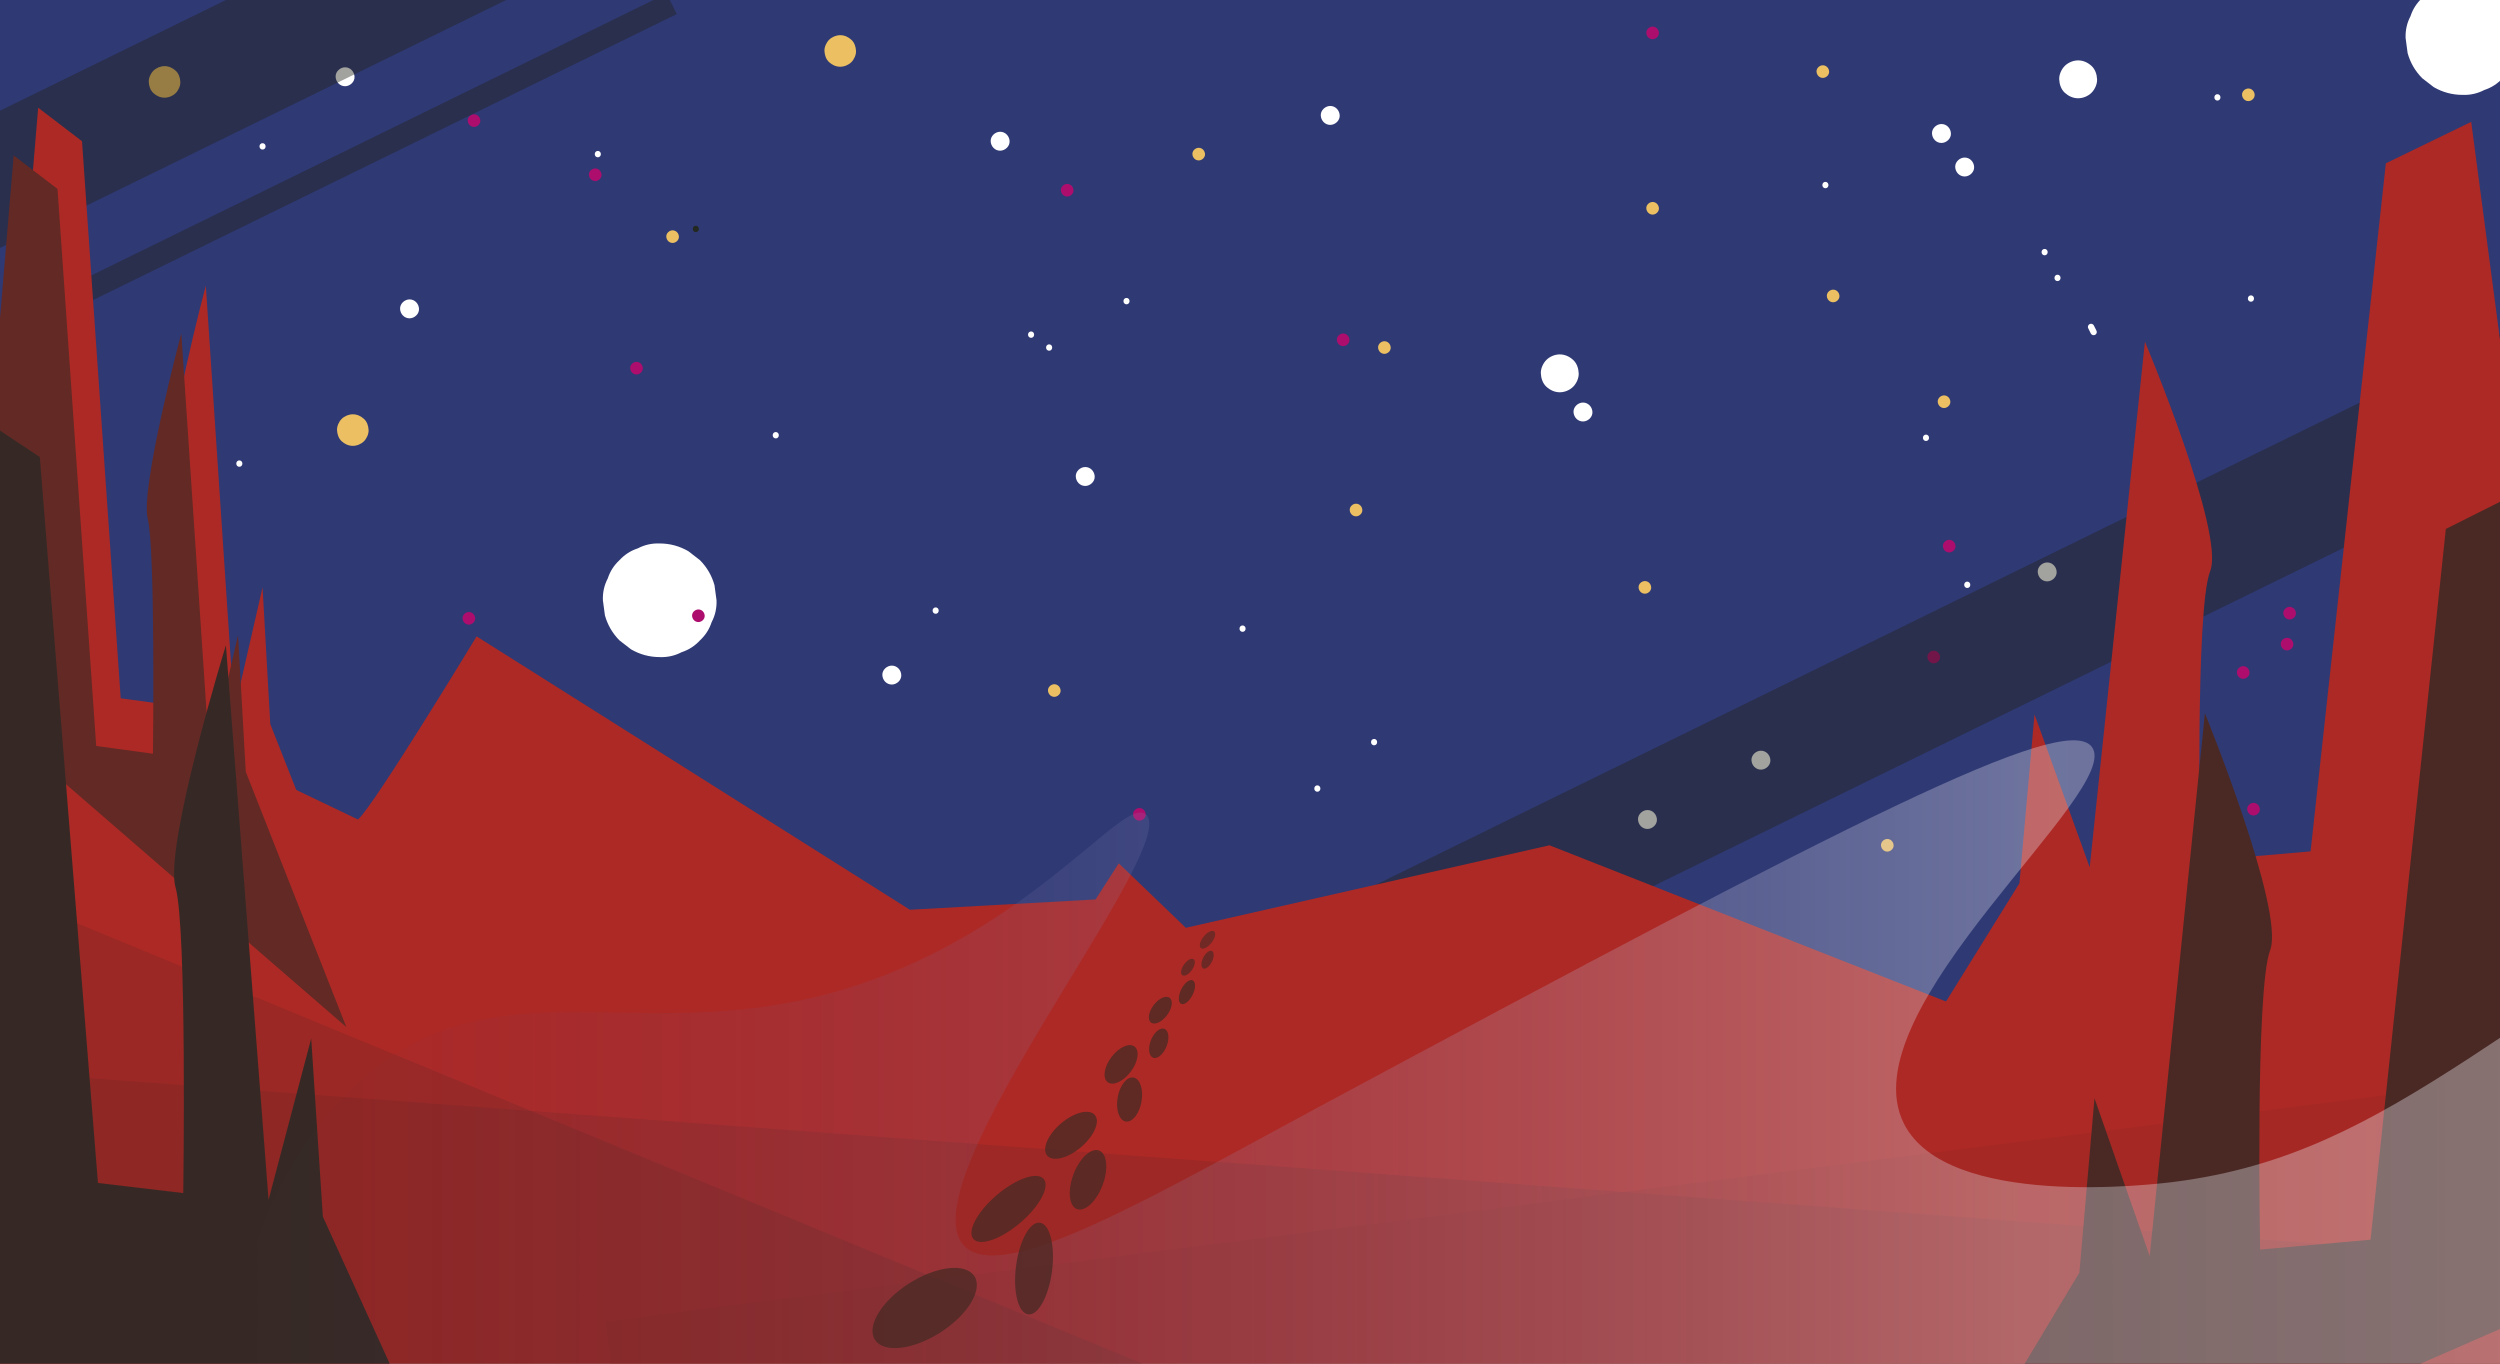 <?xml version="1.0" encoding="utf-8"?>
        <!-- Generator: Adobe Illustrator 26.2.1, SVG Export Plug-In . SVG Version: 6.00 Build 0)  -->
        <svg version="1.1" xmlns="http://www.w3.org/2000/svg" xmlns:xlink="http://www.w3.org/1999/xlink" x="0px" y="0px"
            viewBox="0 0 1980 1080" style="enable-background:new 0 0 1980 1080;" xml:space="preserve">
            <rect x="0" y="0" width="1980" height="1080" fill="#808080" stroke="none"/>
            <style type="text/css">
                .st0 {
                    fill: #2F3974;
                }

                .st1 {
                    fill: #232820;
                }

                .st2 {
                    fill: #FFFFFF;
                }

                .st3 {
                    fill: #ECC062;
                }

                .st4 {
                    fill: #AD0D6D;
                }

                .st5 {
                    opacity: 0.42;
                    fill: #23231A;
                }

                .st6 {
                    fill: url(#SVGID_1_);
                    stroke: #FFFFFF;
                    stroke-width: 1.024;
                    stroke-miterlimit: 10;
                }

                .st7 {
                    fill: url(#SVGID_00000160869273225471887450000015004151097001458833_);
                    stroke: #FFFFFF;
                    stroke-width: 0.951;
                    stroke-miterlimit: 10;
                }

                .st8 {
                    fill: url(#SVGID_00000040539933682151730040000001265533878149922713_);
                }

                .st9 {
                    fill: #8D88BE;
                    stroke: #FFFFFF;
                    stroke-width: 1.137;
                    stroke-miterlimit: 10;
                }

                .st10 {
                    fill: #070809;
                }

                .st11 {
                    fill: url(#SVGID_00000177473825376226332460000003242825365801930936_);
                    stroke: url(#SVGID_00000004514261320110448350000017624614750683608968_);
                    stroke-miterlimit: 10;
                }

                .st12 {
                    fill: none;
                    stroke: url(#SVGID_00000026151616112220809030000015842943411211090313_);
                    stroke-width: 7.392;
                    stroke-miterlimit: 10;
                }

                .st13 {
                    fill: url(#SVGID_00000129172033635262432950000018034555622346767295_);
                    stroke: url(#SVGID_00000007425748041197965280000013531430010681416102_);
                    stroke-miterlimit: 10;
                }

                .st14 {
                    fill: #E4A73C;
                }

                .st15 {
                    fill: #C83C3D;
                }

                .st16 {
                    opacity: 0.69;
                    fill: #C83C3D;
                }

                .st17 {
                    opacity: 0.6;
                    fill: #C83C3D;
                }

                .st18 {
                    fill: #8DADAE;
                    stroke: #FFFFFF;
                    stroke-width: 0.75;
                    stroke-miterlimit: 10;
                }

                .st19 {
                    fill: #5291A0;
                    stroke: #FFFFFF;
                    stroke-width: 0.586;
                    stroke-miterlimit: 10;
                }

                .st20 {
                    fill: #8DADAE;
                    stroke: #FFFFFF;
                    stroke-width: 0.586;
                    stroke-miterlimit: 10;
                }

                .st21 {
                    fill: none;
                    stroke: #8D88BE;
                    stroke-width: 1.137;
                    stroke-miterlimit: 10;
                }

                .st22 {
                    fill: none;
                    stroke: #4F88BF;
                    stroke-width: 2;
                    stroke-miterlimit: 10;
                }

                .st23 {
                    opacity: 0.68;
                    fill: none;
                    stroke: #4F88BF;
                    stroke-width: 2;
                    stroke-miterlimit: 10;
                }

                .st24 {
                    opacity: 0.36;
                    fill: #7A6AAA;
                }

                .st25 {
                    opacity: 0.61;
                    fill: #4F6AAB;
                }

                .st26 {
                    opacity: 0.36;
                    fill: url(#SVGID_00000081644159601895604240000006357646232852142212_);
                }

                .st27 {
                    fill: url(#SVGID_00000128482047900976418260000007549328677264234669_);
                }

                .st28 {
                    fill: url(#SVGID_00000013189770752786135000000015071761796600112046_);
                }

                .st29 {
                    opacity: 0.31;
                    fill: #80217E;
                }

                .st30 {
                    fill: #AD2925;
                }

                .st31 {
                    fill: #B7181C;
                }

                .st32 {
                    opacity: 0.41;
                    fill: #8A2925;
                }

                .st33 {
                    opacity: 0.24;
                    fill: #8A2925;
                }

                .st34 {
                    opacity: 0.24;
                    fill: #612824;
                }

                .st35 {
                    fill: #632925;
                }

                .st36 {
                    fill: #362925;
                }

                .st37 {
                    fill: #4A2925;
                }

                .st38 {
                    fill: url(#SVGID_00000060739305599771353660000018371408770992850839_);
                }

                .st39 {
                    opacity: 0.62;
                    fill: #4A2925;
                }

                .st40 {
                    opacity: 0.65;
                    fill: #4A2925;
                }

                .st41 {
                    opacity: 0.67;
                    fill: #4A2925;
                }

                .st42 {
                    opacity: 0.78;
                    fill: #4A2925;
                }
            </style>
            <g id="Capa_3">
                <rect x="-116.83" y="-71.98" class="st0" width="2320.34" height="896.68" />
                <g>
                    <g>
                        <path class="st1"
                            d="M551.09,183.8c3.22,0,3.22-5,0-5C547.87,178.8,547.86,183.8,551.09,183.8L551.09,183.8z" />
                    </g>
                </g>
                <g>
                    <g>
                        <path class="st2"
                            d="M1445.72,149.07c3.22,0,3.22-5,0-5C1442.51,144.07,1442.5,149.07,1445.72,149.07L1445.72,149.07z" />
                    </g>
                </g>
                <g>
                    <g>
                        <path class="st2"
                            d="M1525.38,349.24c3.22,0,3.22-5,0-5C1522.17,344.24,1522.16,349.24,1525.38,349.24L1525.38,349.24z" />
                    </g>
                </g>
                <g>
                    <g>
                        <path class="st2"
                            d="M984.11,500.39c3.22,0,3.22-5,0-5C980.89,495.39,980.88,500.39,984.11,500.39L984.11,500.39z" />
                    </g>
                </g>
                <g>
                    <g>
                        <path class="st2"
                            d="M816.62,267.54c3.22,0,3.22-5,0-5C813.4,262.54,813.4,267.54,816.62,267.54L816.62,267.54z" />
                    </g>
                </g>
                <g>
                    <g>
                        <path class="st2"
                            d="M614.41,347.2c3.22,0,3.22-5,0-5C611.19,342.2,611.18,347.2,614.41,347.2L614.41,347.2z" />
                    </g>
                </g>
                <g>
                    <g>
                        <path class="st2"
                            d="M473.47,124.56c3.22,0,3.22-5,0-5C470.25,119.56,470.25,124.56,473.47,124.56L473.47,124.56z" />
                    </g>
                </g>
                <g>
                    <g>
                        <path class="st2"
                            d="M189.55,369.67c3.22,0,3.22-5,0-5C186.34,364.67,186.33,369.67,189.55,369.67L189.55,369.67z" />
                    </g>
                </g>
                <g>
                    <g>
                        <path class="st2"
                            d="M207.94,118.43c3.22,0,3.22-5,0-5C204.72,113.43,204.71,118.43,207.94,118.43L207.94,118.43z" />
                    </g>
                </g>
                <g>
                    <g>
                        <path class="st2"
                            d="M741.04,486.09c3.22,0,3.22-5,0-5C737.83,481.09,737.82,486.09,741.04,486.09L741.04,486.09z" />
                    </g>
                </g>
                <g>
                    <g>
                        <path class="st2"
                            d="M892.19,240.99c3.22,0,3.22-5,0-5C888.98,235.99,888.97,240.99,892.19,240.99L892.19,240.99z" />
                    </g>
                </g>
                <g>
                    <g>
                        <path class="st2"
                            d="M830.92,277.75c3.22,0,3.22-5,0-5C827.7,272.75,827.69,277.75,830.92,277.75L830.92,277.75z" />
                    </g>
                </g>
                <g>
                    <g>
                        <path class="st2"
                            d="M1088.28,590.26c3.22,0,3.22-5,0-5C1085.06,585.26,1085.06,590.26,1088.28,590.26L1088.28,590.26z" />
                    </g>
                </g>
                <g>
                    <g>
                        <path class="st2"
                            d="M1043.34,627.03c3.22,0,3.22-5,0-5C1040.12,622.03,1040.12,627.03,1043.34,627.03L1043.34,627.03z" />
                    </g>
                </g>
                <g>
                    <g>
                        <path class="st2"
                            d="M1619.34,202.18c3.22,0,3.22-5,0-5C1616.12,197.18,1616.12,202.18,1619.34,202.18L1619.34,202.18z" />
                    </g>
                </g>
                <g>
                    <g>
                        <path class="st2" d="M1660.31,261.74c-0.68-1.36-1.36-2.72-2.04-4.09c-0.27-0.54-0.93-0.99-1.49-1.15
				c-0.6-0.16-1.4-0.09-1.93,0.25c-0.53,0.34-1,0.86-1.15,1.49c-0.03,0.22-0.06,0.44-0.09,0.66c0,0.45,0.12,0.87,0.34,1.26
				c0.68,1.36,1.36,2.72,2.04,4.09c0.27,0.54,0.93,0.99,1.49,1.15c0.6,0.16,1.4,0.09,1.93-0.25c0.53-0.34,1-0.86,1.15-1.49
				c0.03-0.22,0.06-0.44,0.09-0.66C1660.65,262.55,1660.53,262.13,1660.31,261.74L1660.31,261.74z" />
                    </g>
                </g>
                <g>
                    <g>
                        <path class="st2"
                            d="M1629.55,222.6c3.22,0,3.22-5,0-5C1626.34,217.6,1626.33,222.6,1629.55,222.6L1629.55,222.6z" />
                    </g>
                </g>
                <g>
                    <g>
                        <path class="st2"
                            d="M1756.19,79.63c3.22,0,3.22-5,0-5C1752.98,74.63,1752.97,79.63,1756.19,79.63L1756.19,79.63z" />
                    </g>
                </g>
                <g>
                    <g>
                        <path class="st2"
                            d="M1782.75,238.95c3.22,0,3.22-5,0-5C1779.53,233.95,1779.52,238.95,1782.75,238.95L1782.75,238.95z" />
                    </g>
                </g>
                <g>
                    <g>
                        <path class="st2"
                            d="M1558.06,465.67c3.22,0,3.22-5,0-5C1554.85,460.67,1554.84,465.67,1558.06,465.67L1558.06,465.67z" />
                    </g>
                </g>
                <g>
                    <g>
                        <path class="st2" d="M273.3,68.29c3.92,0,7.68-3.45,7.5-7.5c-0.18-4.06-3.3-7.5-7.5-7.5c-3.92,0-7.68,3.45-7.5,7.5
				C265.98,64.85,269.09,68.29,273.3,68.29L273.3,68.29z" />
                    </g>
                </g>
                <g>
                    <g>
                        <path class="st2" d="M324.36,252.12c3.92,0,7.68-3.45,7.5-7.5c-0.18-4.06-3.3-7.5-7.5-7.5c-3.92,0-7.68,3.45-7.5,7.5
				C317.04,248.68,320.16,252.12,324.36,252.12L324.36,252.12z" />
                    </g>
                </g>
                <g>
                    <g>
                        <path class="st2" d="M792.11,119.35c3.92,0,7.68-3.45,7.5-7.5c-0.18-4.06-3.3-7.5-7.5-7.5c-3.92,0-7.68,3.45-7.5,7.5
				C784.79,115.91,787.9,119.35,792.11,119.35L792.11,119.35z" />
                    </g>
                </g>
                <g>
                    <g>
                        <path class="st2" d="M859.51,384.88c3.92,0,7.68-3.45,7.5-7.5c-0.18-4.06-3.3-7.5-7.5-7.5c-3.92,0-7.68,3.45-7.5,7.5
				C852.19,381.44,855.31,384.88,859.51,384.88L859.51,384.88z" />
                    </g>
                </g>
                <g>
                    <g>
                        <path class="st2" d="M706.32,542.16c3.92,0,7.68-3.45,7.5-7.5c-0.18-4.06-3.3-7.5-7.5-7.5c-3.92,0-7.68,3.45-7.5,7.5
				C699,538.72,702.12,542.16,706.32,542.16L706.32,542.16z" />
                    </g>
                </g>
                <g>
                    <g>
                        <path class="st2" d="M1053.55,98.92c3.92,0,7.68-3.45,7.5-7.5c-0.18-4.06-3.3-7.5-7.5-7.5c-3.92,0-7.68,3.45-7.5,7.5
				C1046.24,95.49,1049.35,98.92,1053.55,98.92L1053.55,98.92z" />
                    </g>
                </g>
                <g>
                    <g>
                        <path class="st2" d="M1394.66,609.56c3.92,0,7.68-3.45,7.5-7.5c-0.18-4.06-3.3-7.5-7.5-7.5c-3.92,0-7.68,3.45-7.5,7.5
				C1387.34,606.13,1390.46,609.56,1394.66,609.56L1394.66,609.56z" />
                    </g>
                </g>
                <g>
                    <g>
                        <path class="st2" d="M1304.79,656.54c3.92,0,7.68-3.45,7.5-7.5c-0.18-4.06-3.3-7.5-7.5-7.5c-3.92,0-7.68,3.45-7.5,7.5
				C1297.47,653.1,1300.58,656.54,1304.79,656.54L1304.79,656.54z" />
                    </g>
                </g>
                <g>
                    <g>
                        <path class="st2" d="M1537.64,113.22c3.92,0,7.68-3.45,7.5-7.5c-0.18-4.06-3.3-7.5-7.5-7.5c-3.92,0-7.68,3.45-7.5,7.5
				C1530.32,109.79,1533.43,113.22,1537.64,113.22L1537.64,113.22z" />
                    </g>
                </g>
                <g>
                    <g>
                        <path class="st2" d="M1556.02,139.78c3.92,0,7.68-3.45,7.5-7.5c-0.18-4.06-3.3-7.5-7.5-7.5c-3.92,0-7.68,3.45-7.5,7.5
				C1548.7,136.34,1551.82,139.78,1556.02,139.78L1556.02,139.78z" />
                    </g>
                </g>
                <g>
                    <g>
                        <path class="st2" d="M1621.38,460.46c3.92,0,7.68-3.45,7.5-7.5c-0.18-4.06-3.3-7.5-7.5-7.5c-3.92,0-7.68,3.45-7.5,7.5
				C1614.07,457.02,1617.18,460.46,1621.38,460.46L1621.38,460.46z" />
                    </g>
                </g>
                <g>
                    <g>
                        <path class="st2" d="M1253.72,333.82c3.92,0,7.68-3.45,7.5-7.5c-0.18-4.06-3.3-7.5-7.5-7.5c-3.92,0-7.68,3.45-7.5,7.5
				C1246.41,330.38,1249.52,333.82,1253.72,333.82L1253.72,333.82z" />
                    </g>
                </g>
                <g>
                    <g>
                        <path class="st2" d="M1235.34,310.68c3.85,0,7.89-1.67,10.61-4.39c2.6-2.6,4.56-6.87,4.39-10.61c-0.17-3.88-1.45-7.9-4.39-10.61
				c-2.93-2.69-6.54-4.39-10.61-4.39c-3.85,0-7.89,1.67-10.61,4.39c-2.6,2.6-4.56,6.87-4.39,10.61c0.17,3.88,1.45,7.9,4.39,10.61
				C1227.67,308.98,1231.28,310.68,1235.34,310.68L1235.34,310.68z" />
                    </g>
                </g>
                <g>
                    <g>
                        <path class="st2" d="M1645.89,77.83c3.85,0,7.89-1.67,10.61-4.39c2.6-2.6,4.56-6.87,4.39-10.61c-0.17-3.88-1.45-7.9-4.39-10.61
				c-2.93-2.69-6.54-4.39-10.61-4.39c-3.85,0-7.89,1.67-10.61,4.39c-2.6,2.6-4.56,6.87-4.39,10.61c0.17,3.88,1.45,7.9,4.39,10.61
				C1638.22,76.13,1641.83,77.83,1645.89,77.83L1645.89,77.83z" />
                    </g>
                </g>
                <g>
                    <g>
                        <path class="st2" d="M1950.24,75.15c6.2,0.23,11.97-1.06,17.34-3.88c5.58-1.81,10.41-4.92,14.48-9.3
				c4.39-4.08,7.49-8.9,9.3-14.48c2.82-5.36,4.11-11.14,3.88-17.34c-0.54-3.99-1.07-7.98-1.61-11.96c-2.14-7.62-6-14.24-11.57-19.86
				c-3.04-2.35-6.07-4.69-9.11-7.04c-7.02-4.07-14.59-6.12-22.71-6.14c-6.2-0.23-11.97,1.06-17.34,3.88
				c-5.58,1.81-10.41,4.92-14.48,9.3c-4.39,4.08-7.49,8.9-9.3,14.48c-2.82,5.36-4.11,11.14-3.88,17.34
				c0.54,3.99,1.07,7.98,1.61,11.96c2.14,7.62,6,14.24,11.57,19.86c3.04,2.35,6.07,4.69,9.11,7.04
				C1934.54,73.07,1942.11,75.12,1950.24,75.15L1950.24,75.15z" />
                    </g>
                </g>
                <g>
                    <g>
                        <path class="st2" d="M522.49,520.42c6.2,0.23,11.97-1.06,17.34-3.88c5.58-1.81,10.41-4.92,14.48-9.3
				c4.39-4.08,7.49-8.9,9.3-14.48c2.82-5.36,4.11-11.14,3.88-17.34c-0.54-3.99-1.07-7.98-1.61-11.96c-2.14-7.62-6-14.24-11.57-19.86
				c-3.04-2.35-6.07-4.69-9.11-7.04c-7.02-4.07-14.59-6.12-22.71-6.14c-6.2-0.23-11.97,1.06-17.34,3.88
				c-5.58,1.81-10.41,4.92-14.48,9.3c-4.39,4.08-7.49,8.9-9.3,14.48c-2.82,5.36-4.11,11.14-3.88,17.34
				c0.54,3.99,1.07,7.98,1.61,11.96c2.14,7.62,6,14.24,11.57,19.86c3.04,2.35,6.07,4.69,9.11,7.04
				C506.8,518.35,514.37,520.4,522.49,520.42L522.49,520.42z" />
                    </g>
                </g>
                <g>
                    <g>
                        <path class="st3" d="M130.32,77.37c3.21,0,6.57-1.39,8.84-3.66c2.17-2.17,3.8-5.73,3.66-8.84c-0.14-3.23-1.21-6.59-3.66-8.84
				c-2.45-2.25-5.45-3.66-8.84-3.66c-3.21,0-6.57,1.39-8.84,3.66c-2.17,2.17-3.8,5.73-3.66,8.84c0.14,3.23,1.21,6.59,3.66,8.84
				C123.93,75.95,126.93,77.37,130.32,77.37L130.32,77.37z" />
                    </g>
                </g>
                <g>
                    <g>
                        <path class="st3" d="M279.43,353.12c3.21,0,6.57-1.39,8.84-3.66c2.17-2.17,3.8-5.73,3.66-8.84c-0.14-3.23-1.21-6.59-3.66-8.84
				c-2.45-2.25-5.45-3.66-8.84-3.66c-3.21,0-6.57,1.39-8.84,3.66c-2.17,2.17-3.8,5.73-3.66,8.84c0.14,3.23,1.21,6.59,3.66,8.84
				C273.03,351.7,276.04,353.12,279.43,353.12L279.43,353.12z" />
                    </g>
                </g>
                <g>
                    <g>
                        <path class="st3" d="M665.47,52.86c3.21,0,6.57-1.39,8.84-3.66c2.17-2.17,3.8-5.73,3.66-8.84c-0.14-3.23-1.21-6.59-3.66-8.84
				c-2.45-2.25-5.45-3.66-8.84-3.66c-3.21,0-6.57,1.39-8.84,3.66c-2.17,2.17-3.8,5.73-3.66,8.84c0.14,3.23,1.21,6.59,3.66,8.84
				C659.08,51.44,662.08,52.86,665.47,52.86L665.47,52.86z" />
                    </g>
                </g>
                <g>
                    <g>
                        <path class="st3" d="M532.7,192.42c2.62,0,5.12-2.3,5-5c-0.12-2.71-2.2-5-5-5c-2.62,0-5.12,2.3-5,5
				C527.82,190.13,529.9,192.42,532.7,192.42L532.7,192.42z" />
                    </g>
                </g>
                <g>
                    <g>
                        <path class="st3" d="M949.38,127.06c2.62,0,5.12-2.3,5-5c-0.12-2.71-2.2-5-5-5c-2.62,0-5.12,2.3-5,5
				C944.51,124.77,946.58,127.06,949.38,127.06L949.38,127.06z" />
                    </g>
                </g>
                <g>
                    <g>
                        <path class="st3" d="M1073.98,408.93c2.62,0,5.12-2.3,5-5c-0.12-2.71-2.2-5-5-5c-2.62,0-5.12,2.3-5,5
				C1069.1,406.64,1071.18,408.93,1073.98,408.93L1073.98,408.93z" />
                    </g>
                </g>
                <g>
                    <g>
                        <path class="st3" d="M835,551.91c2.62,0,5.12-2.3,5-5c-0.12-2.71-2.2-5-5-5c-2.62,0-5.12,2.3-5,5
				C830.12,549.62,832.2,551.91,835,551.91L835,551.91z" />
                    </g>
                </g>
                <g>
                    <g>
                        <path class="st3" d="M1096.45,280.25c2.62,0,5.12-2.3,5-5c-0.12-2.71-2.2-5-5-5c-2.62,0-5.12,2.3-5,5
				C1091.57,277.96,1093.64,280.25,1096.45,280.25L1096.45,280.25z" />
                    </g>
                </g>
                <g>
                    <g>
                        <path class="st3" d="M1302.75,470.21c2.62,0,5.12-2.3,5-5c-0.12-2.71-2.2-5-5-5c-2.62,0-5.12,2.3-5,5
				C1297.87,467.92,1299.94,470.21,1302.75,470.21L1302.75,470.21z" />
                    </g>
                </g>
                <g>
                    <g>
                        <path class="st3" d="M1308.87,169.96c2.62,0,5.12-2.3,5-5c-0.12-2.71-2.2-5-5-5c-2.62,0-5.12,2.3-5,5
				C1303.99,167.66,1306.07,169.96,1308.87,169.96L1308.87,169.96z" />
                    </g>
                </g>
                <g>
                    <g>
                        <path class="st3" d="M1451.85,239.4c2.62,0,5.12-2.3,5-5c-0.12-2.71-2.2-5-5-5c-2.62,0-5.12,2.3-5,5
				C1446.97,237.11,1449.05,239.4,1451.85,239.4L1451.85,239.4z" />
                    </g>
                </g>
                <g>
                    <g>
                        <path class="st3" d="M1494.75,674.47c2.62,0,5.12-2.3,5-5c-0.12-2.71-2.2-5-5-5c-2.62,0-5.12,2.3-5,5
				C1489.87,672.18,1491.94,674.47,1494.75,674.47L1494.75,674.47z" />
                    </g>
                </g>
                <g>
                    <g>
                        <path class="st3" d="M1539.68,323.15c2.62,0,5.12-2.3,5-5c-0.12-2.71-2.2-5-5-5c-2.62,0-5.12,2.3-5,5
				C1534.8,320.86,1536.88,323.15,1539.68,323.15L1539.68,323.15z" />
                    </g>
                </g>
                <g>
                    <g>
                        <path class="st3" d="M1443.68,61.7c2.62,0,5.12-2.3,5-5c-0.12-2.71-2.2-5-5-5c-2.62,0-5.12,2.3-5,5
				C1438.8,59.41,1440.88,61.7,1443.68,61.7L1443.68,61.7z" />
                    </g>
                </g>
                <g>
                    <g>
                        <path class="st3" d="M1780.7,80.08c2.62,0,5.12-2.3,5-5c-0.12-2.71-2.2-5-5-5c-2.62,0-5.12,2.3-5,5
				C1775.82,77.79,1777.9,80.08,1780.7,80.08L1780.7,80.08z" />
                    </g>
                </g>
                <g>
                    <g>
                        <path class="st4" d="M471.43,143.4c2.62,0,5.12-2.3,5-5c-0.12-2.71-2.2-5-5-5c-2.62,0-5.12,2.3-5,5
				C466.55,141.11,468.62,143.4,471.43,143.4L471.43,143.4z" />
                    </g>
                </g>
                <g>
                    <g>
                        <path class="st4" d="M504.11,296.59c2.62,0,5.12-2.3,5-5c-0.12-2.71-2.2-5-5-5c-2.62,0-5.12,2.3-5,5
				C499.23,294.3,501.3,296.59,504.11,296.59L504.11,296.59z" />
                    </g>
                </g>
                <g>
                    <g>
                        <path class="st4" d="M371.34,494.72c2.62,0,5.12-2.3,5-5c-0.12-2.71-2.2-5-5-5c-2.62,0-5.12,2.3-5,5
				C366.46,492.43,368.54,494.72,371.34,494.72L371.34,494.72z" />
                    </g>
                </g>
                <g>
                    <g>
                        <path class="st4" d="M375.43,100.51c2.62,0,5.12-2.3,5-5c-0.12-2.71-2.2-5-5-5c-2.62,0-5.12,2.3-5,5
				C370.55,98.22,372.62,100.51,375.43,100.51L375.43,100.51z" />
                    </g>
                </g>
                <g>
                    <g>
                        <path class="st4" d="M845.21,155.66c2.62,0,5.12-2.3,5-5c-0.12-2.71-2.2-5-5-5c-2.62,0-5.12,2.3-5,5
				C840.34,153.37,842.41,155.66,845.21,155.66L845.21,155.66z" />
                    </g>
                </g>
                <g>
                    <g>
                        <path class="st4" d="M902.41,649.96c2.62,0,5.12-2.3,5-5c-0.12-2.71-2.2-5-5-5c-2.62,0-5.12,2.3-5,5
				C897.53,647.66,899.6,649.96,902.41,649.96L902.41,649.96z" />
                    </g>
                </g>
                <g>
                    <g>
                        <path class="st4" d="M1063.77,274.13c2.62,0,5.12-2.3,5-5c-0.12-2.71-2.2-5-5-5c-2.62,0-5.12,2.3-5,5
				C1058.89,271.84,1060.96,274.13,1063.77,274.13L1063.77,274.13z" />
                    </g>
                </g>
                <g>
                    <g>
                        <path class="st4" d="M1308.87,31.06c2.62,0,5.12-2.3,5-5c-0.12-2.71-2.2-5-5-5c-2.62,0-5.12,2.3-5,5
				C1303.99,28.77,1306.07,31.06,1308.87,31.06L1308.87,31.06z" />
                    </g>
                </g>
                <g>
                    <g>
                        <path class="st4" d="M1543.77,437.53c2.62,0,5.12-2.3,5-5c-0.12-2.71-2.2-5-5-5c-2.62,0-5.12,2.3-5,5
				C1538.89,435.24,1540.96,437.53,1543.77,437.53L1543.77,437.53z" />
                    </g>
                </g>
                <g>
                    <g>
                        <path class="st4" d="M1531.51,525.36c2.62,0,5.12-2.3,5-5c-0.12-2.71-2.2-5-5-5c-2.62,0-5.12,2.3-5,5
				C1526.63,523.07,1528.71,525.36,1531.51,525.36L1531.51,525.36z" />
                    </g>
                </g>
                <g>
                    <g>
                        <path class="st4" d="M1811.34,515.15c2.62,0,5.12-2.3,5-5c-0.12-2.71-2.2-5-5-5c-2.62,0-5.12,2.3-5,5
				C1806.46,512.86,1808.54,515.15,1811.34,515.15L1811.34,515.15z" />
                    </g>
                </g>
                <g>
                    <g>
                        <path class="st4" d="M1784.79,645.87c2.62,0,5.12-2.3,5-5c-0.12-2.71-2.2-5-5-5c-2.62,0-5.12,2.3-5,5
				C1779.91,643.58,1781.99,645.87,1784.79,645.87L1784.79,645.87z" />
                    </g>
                </g>
                <g>
                    <g>
                        <path class="st4" d="M1813.38,490.64c2.62,0,5.12-2.3,5-5c-0.12-2.71-2.2-5-5-5c-2.62,0-5.12,2.3-5,5
				C1808.51,488.35,1810.58,490.64,1813.38,490.64L1813.38,490.64z" />
                    </g>
                </g>
                <g>
                    <g>
                        <path class="st4" d="M1776.62,537.62c2.62,0,5.12-2.3,5-5c-0.12-2.71-2.2-5-5-5c-2.62,0-5.12,2.3-5,5
				C1771.74,535.32,1773.81,537.62,1776.62,537.62L1776.62,537.62z" />
                    </g>
                </g>
                <g>
                    <g>
                        <path class="st4" d="M553.13,492.68c2.62,0,5.12-2.3,5-5c-0.12-2.71-2.2-5-5-5c-2.62,0-5.12,2.3-5,5
				C548.25,490.39,550.33,492.68,553.13,492.68L553.13,492.68z" />
                    </g>
                </g>

                <rect x="588.78" y="383.39" transform="matrix(0.898 -0.44 0.44 0.898 -11.815 813.471)" class="st5"
                    width="2320.34" height="97.66" />

                <rect x="-143.98" y="6.82" transform="matrix(0.898 -0.44 0.44 0.898 -6.501 83.254)" class="st5"
                    width="640.66" height="97.66" />

                <rect x="-76.01" y="134.91" transform="matrix(0.898 -0.44 0.44 0.898 -38.428 122.163)" class="st5"
                    width="640.66" height="18.14" />
            </g>
            <g id="Capa_1">
                <linearGradient id="SVGID_1_" gradientUnits="userSpaceOnUse" x1="-1814.446" y1="92.956"
                    x2="-1814.446" y2="-167.47">
                    <stop offset="0" style="stop-color:#FFFFFF" />
                    <stop offset="0.148" style="stop-color:#E7E6F0" />
                    <stop offset="0.465" style="stop-color:#A8A5C9" />
                    <stop offset="0.92" style="stop-color:#443E8B" />
                    <stop offset="1" style="stop-color:#322B80" />
                </linearGradient>
                <polygon class="st6" points="-2838.53,-162.82 -2493.99,89.86 -1092.03,92.96 -790.36,-167.47 	" />

                <linearGradient id="SVGID_00000091013152444108628140000016036039135054681022_"
                    gradientUnits="userSpaceOnUse" x1="-1797.595" y1="708.786" x2="-1797.595" y2="946.232">
                    <stop offset="0" style="stop-color:#E7B142;stop-opacity:0.4" />
                    <stop offset="0.184" style="stop-color:#DE9D4A;stop-opacity:0.511" />
                    <stop offset="0.576" style="stop-color:#CA6854;stop-opacity:0.747" />
                    <stop offset="0.996" style="stop-color:#B71351" />
                </linearGradient>

                <path
                    style="fill:url(#SVGID_00000091013152444108628140000016036039135054681022_);stroke:#FFFFFF;stroke-width:0.951;stroke-miterlimit:10;"
                    d="
		M-2821.68,941.64c125.39-76.69,250.78-153.39,376.17-230.08l1352.68-2.77c106.44,79.15,212.88,158.3,319.32,237.45
		C-1456.23,944.7-2138.96,943.17-2821.68,941.64z" />

                <linearGradient id="SVGID_00000085243135021611401740000006320675624923285412_"
                    gradientUnits="userSpaceOnUse" x1="-2844.658" y1="370.233" x2="-2431.041" y2="370.233">
                    <stop offset="0" style="stop-color:#322B80" />
                    <stop offset="0.432" style="stop-color:#2F2A71;stop-opacity:0.74" />
                    <stop offset="0.996" style="stop-color:#2C285B;stop-opacity:0.4" />
                </linearGradient>
                <path style="fill:url(#SVGID_00000085243135021611401740000006320675624923285412_);" d="M-2843.07-218.02
		c133.7,101.74,267.4,203.48,401.1,305.22c3.64,211.57,7.28,423.14,10.93,634.71l-413.62,236.59
		c2.65-380.94,5.3-761.87,7.95-1142.81" />
                <rect x="-2453.82" y="70.49" class="st9" width="1375.46" height="650.91" />
                <ellipse class="st10" cx="-2620.23" cy="395.51" rx="75.83" ry="239.74" />

                <linearGradient id="SVGID_00000117670615890006600560000000098682114554958752_"
                    gradientUnits="userSpaceOnUse" x1="-2093.504" y1="441.722" x2="-1447.089" y2="441.722">
                    <stop offset="5.327789e-09" style="stop-color:#322B80" />
                    <stop offset="1" style="stop-color:#80217E" />
                </linearGradient>

                <linearGradient id="SVGID_00000111874035792943962560000009581172660487662227_"
                    gradientUnits="userSpaceOnUse" x1="-2094.081" y1="441.722" x2="-1446.512" y2="441.722">
                    <stop offset="5.327789e-09" style="stop-color:#322B80" />
                    <stop offset="1" style="stop-color:#80217E;stop-opacity:0.4" />
                </linearGradient>

                <polygon
                    style="fill:url(#SVGID_00000117670615890006600560000000098682114554958752_);stroke:url(#SVGID_00000111874035792943962560000009581172660487662227_);stroke-miterlimit:10;"
                    points="
		-1609.45,722.06 -1932.65,721.19 -2093.5,440.85 -1931.15,161.38 -1607.94,162.25 -1447.09,442.59 	" />

                <linearGradient id="SVGID_00000109014170149521080670000011395879292967300799_"
                    gradientUnits="userSpaceOnUse" x1="-2116.189" y1="428.212" x2="-1425.06" y2="428.212">
                    <stop offset="5.327789e-09" style="stop-color:#322B80" />
                    <stop offset="1" style="stop-color:#80217E;stop-opacity:0.4" />
                </linearGradient>

                <polygon
                    style="fill:none;stroke:url(#SVGID_00000109014170149521080670000011395879292967300799_);stroke-width:7.392;stroke-miterlimit:10;"
                    points="
		-1600.77,724.24 -1942.07,723.32 -2111.92,427.29 -1940.48,132.18 -1599.18,133.1 -1429.33,429.13 	" />

                <linearGradient id="SVGID_00000005234568391860966850000008094249710364449448_"
                    gradientUnits="userSpaceOnUse" x1="-1089.084" y1="365.839" x2="-660.148" y2="365.839">
                    <stop offset="5.327789e-09" style="stop-color:#322B80" />
                    <stop offset="1" style="stop-color:#80217E" />
                </linearGradient>

                <linearGradient id="SVGID_00000004525931923079370150000005565918652129705372_"
                    gradientUnits="userSpaceOnUse" x1="-1089.585" y1="366.154" x2="-659.641" y2="366.154">
                    <stop offset="5.327789e-09" style="stop-color:#322B80" />
                    <stop offset="1" style="stop-color:#80217E;stop-opacity:0.4" />
                </linearGradient>

                <path
                    style="fill:url(#SVGID_00000005234568391860966850000008094249710364449448_);stroke:url(#SVGID_00000004525931923079370150000005565918652129705372_);stroke-miterlimit:10;"
                    d="
		M-669.64-264.13c3.16,432.19,6.33,864.37,9.49,1296.56c-142.98-104.9-285.96-209.81-428.94-314.71
		c1.02-216.66,2.04-433.32,3.06-649.98c129.19-122.83,258.38-245.65,387.57-368.48" />
                <ellipse class="st10" cx="-970.36" cy="282.15" rx="75.83" ry="239.74" />
                <ellipse class="st10" cx="-884.57" cy="646.06" rx="42.13" ry="133.19" />
                <g>
                    <g>
                        <path class="st2"
                            d="M-2611.81,234.86c3.22,0,3.22-5,0-5C-2615.02,229.86-2615.03,234.86-2611.81,234.86L-2611.81,234.86z" />
                    </g>
                </g>
                <g>
                    <g>
                        <path class="st2"
                            d="M-2558.19,400.31c3.22,0,3.22-5,0-5C-2561.41,395.31-2561.41,400.31-2558.19,400.31L-2558.19,400.31z" />
                    </g>
                </g>
                <g>
                    <g>
                        <path class="st2"
                            d="M-2608.74,483.03c3.22,0,3.22-5,0-5C-2611.96,478.03-2611.97,483.03-2608.74,483.03L-2608.74,483.03z" />
                    </g>
                </g>
                <g>
                    <g>
                        <path class="st2"
                            d="M-2605.68,414.09c3.22,0,3.22-5,0-5C-2608.9,409.09-2608.9,414.09-2605.68,414.09L-2605.68,414.09z" />
                    </g>
                </g>
                <g>
                    <g>
                        <path class="st2"
                            d="M-995.64,121.5c3.22,0,3.22-5,0-5C-998.85,116.5-998.86,121.5-995.64,121.5L-995.64,121.5z" />
                    </g>
                </g>
                <g>
                    <g>
                        <path class="st2"
                            d="M-978.79,136.82c3.22,0,3.22-5,0-5C-982,131.82-982.01,136.82-978.79,136.82L-978.79,136.82z" />
                    </g>
                </g>
                <g>
                    <g>
                        <path class="st2"
                            d="M-1003.3,365.07c3.22,0,3.22-5,0-5C-1006.51,360.07-1006.52,365.07-1003.3,365.07L-1003.3,365.07z" />
                    </g>
                </g>
                <g>
                    <g>
                        <path class="st2"
                            d="M-943.55,360.48c3.22,0,3.22-5,0-5C-946.77,355.48-946.77,360.48-943.55,360.48L-943.55,360.48z" />
                    </g>
                </g>
                <g>
                    <g>
                        <path class="st2"
                            d="M-957.34,263.97c3.22,0,3.22-5,0-5C-960.56,258.97-960.56,263.97-957.34,263.97L-957.34,263.97z" />
                    </g>
                </g>
                <g>
                    <g>
                        <path class="st2"
                            d="M-995.64,447.8c3.22,0,3.22-5,0-5C-998.85,442.8-998.86,447.8-995.64,447.8L-995.64,447.8z" />
                    </g>
                </g>
                <g>
                    <g>
                        <path class="st2"
                            d="M-885.34,610.18c3.22,0,3.22-5,0-5C-888.56,605.18-888.56,610.18-885.34,610.18L-885.34,610.18z" />
                    </g>
                </g>
                <g>
                    <g>
                        <path class="st2"
                            d="M-879.21,582.6c3.22,0,3.22-5,0-5C-882.43,577.6-882.43,582.6-879.21,582.6L-879.21,582.6z" />
                    </g>
                </g>
                <g>
                    <g>
                        <path class="st2"
                            d="M-865.42,683.71c3.22,0,3.22-5,0-5C-868.64,678.71-868.65,683.71-865.42,683.71L-865.42,683.71z" />
                    </g>
                </g>
                <g>
                    <g>
                        <path class="st2"
                            d="M-2673.89,263c0,0.51,0,1.02,0,1.53c-0.05,1.38,0.24,2.66,0.86,3.85c0.4,1.24,1.09,2.31,2.07,3.22
				c0.91,0.98,1.98,1.66,3.22,2.07c1.19,0.63,2.48,0.91,3.85,0.86c0.89-0.12,1.77-0.24,2.66-0.36c1.69-0.48,3.16-1.33,4.41-2.57
				c0.52-0.67,1.04-1.35,1.56-2.02c0.9-1.56,1.36-3.24,1.37-5.05c0-0.51,0-1.02,0-1.53c0.05-1.38-0.24-2.66-0.86-3.85
				c-0.4-1.24-1.09-2.31-2.07-3.22c-0.91-0.98-1.98-1.66-3.22-2.07c-1.19-0.63-2.48-0.91-3.85-0.86c-0.89,0.12-1.77,0.24-2.66,0.36
				c-1.69,0.48-3.16,1.33-4.41,2.57c-0.52,0.67-1.04,1.35-1.56,2.02C-2673.43,259.51-2673.89,261.19-2673.89,263L-2673.89,263z" />
                    </g>
                </g>
                <g>
                    <g>
                        <path class="st2" d="M-971.13,489c5.23,0,10.24-4.6,10-10c-0.24-5.42-4.39-10-10-10c-5.23,0-10.24,4.6-10,10
				C-980.88,484.42-976.73,489-971.13,489L-971.13,489z" />
                    </g>
                </g>
                <g>
                    <g>
                        <path class="st2" d="M-922.11,259.21c5.23,0,10.24-4.6,10-10c-0.24-5.42-4.39-10-10-10c-5.23,0-10.24,4.6-10,10
				C-931.86,254.63-927.71,259.21-922.11,259.21L-922.11,259.21z" />
                    </g>
                </g>
                <g>
                    <g>
                        <path class="st2" d="M-2573.51,327.42c5.13,0,10.52-2.23,14.14-5.86c1.95-1.81,3.33-3.96,4.14-6.44
				c1.25-2.38,1.83-4.95,1.72-7.71c-0.23-5.17-1.93-10.54-5.86-14.14c-3.91-3.59-8.72-5.86-14.14-5.86
				c-5.13,0-10.52,2.23-14.14,5.86c-1.95,1.81-3.33,3.96-4.14,6.44c-1.25,2.38-1.83,4.95-1.72,7.71c0.23,5.17,1.93,10.54,5.86,14.14
				C-2583.74,325.16-2578.93,327.42-2573.51,327.42L-2573.51,327.42z" />
                    </g>
                </g>
                <g>
                    <g>
                        <path class="st14" d="M-2653.17,238.83c2.41,0,2.42-3.75,0-3.75C-2655.58,235.08-2655.59,238.83-2653.17,238.83L-2653.17,238.83z
				" />
                    </g>
                </g>
                <g>
                    <g>
                        <path class="st14" d="M-2650.11,418.06c2.41,0,2.42-3.75,0-3.75C-2652.52,414.31-2652.52,418.06-2650.11,418.06L-2650.11,418.06z
				" />
                    </g>
                </g>
                <g>
                    <g>
                        <path class="st14"
                            d="M-2598.02,304.7c2.41,0,2.42-3.75,0-3.75C-2600.43,300.95-2600.44,304.7-2598.02,304.7L-2598.02,304.7z" />
                    </g>
                </g>
                <g>
                    <g>
                        <path class="st14"
                            d="M-2639.38,365.98c2.41,0,2.42-3.75,0-3.75C-2641.79,362.23-2641.8,365.98-2639.38,365.98L-2639.38,365.98z" />
                    </g>
                </g>
                <g>
                    <g>
                        <path class="st14" d="M-2590.36,551.34c2.41,0,2.42-3.75,0-3.75C-2592.77,547.59-2592.78,551.34-2590.36,551.34L-2590.36,551.34z
				" />
                    </g>
                </g>
                <g>
                    <g>
                        <path class="st14" d="M-2633.25,591.17c2.41,0,2.42-3.75,0-3.75C-2635.67,587.42-2635.67,591.17-2633.25,591.17L-2633.25,591.17z
				" />
                    </g>
                </g>
                <g>
                    <g>
                        <path class="st14" d="M-2631.72,529.89c2.41,0,2.42-3.75,0-3.75C-2634.14,526.14-2634.14,529.89-2631.72,529.89L-2631.72,529.89z
				" />
                    </g>
                </g>
                <g>
                    <g>
                        <path class="st14" d="M-1020.15,298.58c2.41,0,2.42-3.75,0-3.75C-1022.56,294.83-1022.56,298.58-1020.15,298.58L-1020.15,298.58z
				" />
                    </g>
                </g>
                <g>
                    <g>
                        <path class="st14"
                            d="M-992.57,232.7c2.41,0,2.42-3.75,0-3.75C-994.99,228.95-994.99,232.7-992.57,232.7L-992.57,232.7z" />
                    </g>
                </g>
                <g>
                    <g>
                        <path class="st14"
                            d="M-978.79,304.7c2.41,0,2.42-3.75,0-3.75C-981.2,300.95-981.2,304.7-978.79,304.7L-978.79,304.7z" />
                    </g>
                </g>
                <g>
                    <g>
                        <path class="st14"
                            d="M-931.3,182.15c2.41,0,2.42-3.75,0-3.75C-933.71,178.4-933.71,182.15-931.3,182.15L-931.3,182.15z" />
                    </g>
                </g>
                <g>
                    <g>
                        <path class="st14"
                            d="M-954.28,93.3c2.41,0,2.42-3.75,0-3.75C-956.69,89.55-956.69,93.3-954.28,93.3L-954.28,93.3z" />
                    </g>
                </g>
                <g>
                    <g>
                        <path class="st14"
                            d="M-974.19,214.32c2.41,0,2.42-3.75,0-3.75C-976.6,210.57-976.61,214.32-974.19,214.32L-974.19,214.32z" />
                    </g>
                </g>
                <g>
                    <g>
                        <path class="st14"
                            d="M-940.49,460.96c2.41,0,2.42-3.75,0-3.75C-942.9,457.21-942.91,460.96-940.49,460.96L-940.49,460.96z" />
                    </g>
                </g>
                <g>
                    <g>
                        <path class="st14"
                            d="M-929.76,398.15c2.41,0,2.42-3.75,0-3.75C-932.18,394.4-932.18,398.15-929.76,398.15L-929.76,398.15z" />
                    </g>
                </g>
                <g>
                    <g>
                        <path class="st14"
                            d="M-977.25,411.94c2.41,0,2.42-3.75,0-3.75C-979.67,408.19-979.67,411.94-977.25,411.94L-977.25,411.94z" />
                    </g>
                </g>
                <g>
                    <g>
                        <path class="st14"
                            d="M-899.13,690.75c2.41,0,2.42-3.75,0-3.75C-901.54,687-901.54,690.75-899.13,690.75L-899.13,690.75z" />
                    </g>
                </g>
                <g>
                    <g>
                        <path class="st14"
                            d="M-900.66,660.11c2.41,0,2.42-3.75,0-3.75C-903.07,656.36-903.08,660.11-900.66,660.11L-900.66,660.11z" />
                    </g>
                </g>
                <g>
                    <g>
                        <path class="st14"
                            d="M-877.68,741.3c2.41,0,2.42-3.75,0-3.75C-880.09,737.55-880.1,741.3-877.68,741.3L-877.68,741.3z" />
                    </g>
                </g>
                <g>
                    <g>
                        <path class="st15" d="M-2666.96,307.83c2.62,0,5.12-2.3,5-5c-0.12-2.71-2.2-5-5-5c-2.62,0-5.12,2.3-5,5
				C-2671.83,305.54-2669.76,307.83-2666.96,307.83L-2666.96,307.83z" />
                    </g>
                </g>
                <g>
                    <g>
                        <path class="st15" d="M-2653.17,502.38c2.62,0,5.12-2.3,5-5c-0.12-2.71-2.2-5-5-5c-2.62,0-5.12,2.3-5,5
				C-2658.05,500.09-2655.97,502.38-2653.17,502.38L-2653.17,502.38z" />
                    </g>
                </g>
                <g>
                    <g>
                        <path class="st15" d="M-1004.83,214.38c2.62,0,5.12-2.3,5-5c-0.12-2.71-2.2-5-5-5c-2.62,0-5.12,2.3-5,5
				C-1009.71,212.09-1007.63,214.38-1004.83,214.38L-1004.83,214.38z" />
                    </g>
                </g>
                <g>
                    <g>
                        <path class="st15" d="M-911.38,340c2.62,0,5.12-2.3,5-5c-0.12-2.71-2.2-5-5-5c-2.62,0-5.12,2.3-5,5
				C-916.26,337.71-914.18,340-911.38,340L-911.38,340z" />
                    </g>
                </g>
                <g>
                    <g>
                        <path class="st15" d="M-903.72,629.53c2.62,0,5.12-2.3,5-5c-0.12-2.71-2.2-5-5-5c-2.62,0-5.12,2.3-5,5
				C-908.6,627.24-906.53,629.53-903.72,629.53L-903.72,629.53z" />
                    </g>
                </g>
                <g>
                    <g>
                        <path class="st15" d="M-865.42,655.57c2.62,0,5.12-2.3,5-5c-0.12-2.71-2.2-5-5-5c-2.62,0-5.12,2.3-5,5
				C-870.3,653.28-868.23,655.57-865.42,655.57L-865.42,655.57z" />
                    </g>
                </g>
                <rect x="-1870.36" y="161.89" class="st16" width="196.09" height="76.6" />
                <rect x="-1782.28" y="163.42" class="st17" width="22.21" height="558.38" />
                <rect x="-2273.76" y="267.08" class="st18" width="121.53" height="311.49" />
                <rect x="-2418.79" y="267.08" class="st19" width="121.53" height="82.72" />
                <rect x="-1410.79" y="408.02" class="st20" width="121.53" height="82.72" />
                <g>
                    <g>
                        <path class="st2"
                            d="M-2612.32,268.56c3.22,0,3.22-5,0-5C-2615.54,263.56-2615.54,268.56-2612.32,268.56L-2612.32,268.56z" />
                    </g>
                </g>
                <rect x="-2249.25" y="287.51" class="st2" width="71.49" height="1.53" />
                <rect x="-2250.02" y="367.17" class="st2" width="51.32" height="1.53" />
                <rect x="-2247.98" y="357.98" class="st2" width="71.49" height="1.53" />
                <rect x="-2246.96" y="348.79" class="st2" width="62.04" height="3.06" />
                <rect x="-2246.96" y="341.64" class="st2" width="71.49" height="1.53" />
                <rect x="-2248.49" y="308.96" class="st2" width="71.49" height="1.53" />
                <rect x="-2247.98" y="298.74" class="st2" width="71.49" height="1.53" />
                <rect x="-3322.36" y="304.62" class="st2" width="71.49" height="1.53" />
                <rect x="-3323.13" y="384.28" class="st2" width="51.32" height="1.53" />
                <rect x="-3321.08" y="375.08" class="st2" width="71.49" height="1.53" />
                <rect x="-3320.06" y="365.89" class="st2" width="62.04" height="3.06" />
                <rect x="-3320.06" y="358.74" class="st2" width="71.49" height="1.53" />
                <rect x="-3321.59" y="326.06" class="st2" width="71.49" height="1.53" />
                <rect x="-3321.08" y="315.85" class="st2" width="71.49" height="1.53" />
                <rect x="-2248.49" y="396.28" class="st2" width="71.49" height="1.53" />
                <rect x="-2249.25" y="475.93" class="st2" width="51.32" height="1.53" />
                <rect x="-2247.21" y="466.74" class="st2" width="71.49" height="1.53" />
                <rect x="-2246.19" y="457.55" class="st2" width="62.04" height="3.06" />
                <rect x="-2246.19" y="450.4" class="st2" width="71.49" height="1.53" />
                <rect x="-2247.72" y="419.25" class="st2" width="71.74" height="20.68" />
                <rect x="-2247.21" y="407.51" class="st2" width="71.49" height="1.53" />
                <rect x="-1388.83" y="451.68" class="st2" width="51.32" height="1.53" />
                <rect x="-1388.49" y="443.17" class="st2" width="71.49" height="1.53" />
                <rect x="-1388.15" y="433.64" class="st2" width="62.04" height="3.06" />
                <rect x="-1389.51" y="426.15" class="st2" width="71.49" height="1.53" />
                <polyline class="st21" points="-2513.76,27.08 -2205.85,-43.38 -2201.25,-162.87 	" />
                <polyline class="st22"
                    points="-1513.42,-161.34 -1380.15,69.98 -1378.62,226.23 -1177.94,227.76 -1185.59,716.45 	" />
                <polyline class="st23" points="-2650.11,-66.36 -2648.57,99.08 -2452.49,232.36 -2003.64,235.42 	" />
                <rect x="-1806.66" y="190.23" class="st2" width="71.49" height="1.53" />
                <rect x="-1805.89" y="211.68" class="st2" width="71.49" height="1.53" />
                <rect x="-1805.38" y="201.47" class="st2" width="71.49" height="1.53" />

                <rect x="-3112.27" y="723.89" transform="matrix(0.832 0.554 -0.554 0.832 25.827 1620.168)"
                    class="st24" width="896.17" height="257.74" />

                <rect x="-3178.36" y="754.04" transform="matrix(0.832 0.554 -0.554 0.832 31.457 1661.872)"
                    class="st25" width="896.17" height="257.74" />

                <linearGradient id="SVGID_00000154408324021318215100000018071722721264310672_"
                    gradientUnits="userSpaceOnUse" x1="-585.927" y1="300.066" x2="-1442.994" y2="-557.001">
                    <stop offset="5.327789e-09" style="stop-color:#322B80" />
                    <stop offset="1" style="stop-color:#80217E;stop-opacity:0.4" />
                </linearGradient>
                <polygon style="opacity:0.36;fill:url(#SVGID_00000154408324021318215100000018071722721264310672_);"
                    points="-696.59,410.73 
		-1634.49,-214.1 -1332.33,-667.66 -394.43,-42.83 	" />

                <linearGradient id="SVGID_00000160894455123624946190000003928197179459826090_"
                    gradientUnits="userSpaceOnUse" x1="-2302.581" y1="202.567" x2="-2732.538" y2="-227.39"
                    gradientTransform="matrix(1.145 -0.545 0.264 0.554 363.172 -1425.615)">
                    <stop offset="5.327789e-09" style="stop-color:#322B80" />
                    <stop offset="1" style="stop-color:#80217E;stop-opacity:0.4" />
                </linearGradient>
                <polygon style="fill:url(#SVGID_00000160894455123624946190000003928197179459826090_);" points="-2107.92,-200.19 
		-2894.05,173.57 -2939.82,77.3 -2153.7,-296.46 	" />

                <linearGradient id="SVGID_00000047034432752152577430000017046976963644634783_"
                    gradientUnits="userSpaceOnUse" x1="-2274.782" y1="430.041" x2="-2704.74" y2="0.083"
                    gradientTransform="matrix(1.185 -0.563 0.094 0.198 496.614 -1433.053)">
                    <stop offset="5.327789e-09" style="stop-color:#322B80" />
                    <stop offset="1" style="stop-color:#80217E;stop-opacity:0.4" />
                </linearGradient>
                <polygon style="fill:url(#SVGID_00000047034432752152577430000017046976963644634783_);" points="-2018.45,-163.9 -2831.64,222.73 
		-2848.01,188.29 -2034.82,-198.33 	" />

                <rect x="-1474.27" y="778.55" transform="matrix(0.903 -0.429 0.429 0.903 -457.836 -365.557)"
                    class="st29" width="870.46" height="106.6" />

                <rect x="-1755.33" y="703.48" transform="matrix(0.903 -0.429 0.429 0.903 -429.675 -442.54)"
                    class="st29" width="1119.52" height="54.93" />
                <path class="st30" d="M-16.74,393.72l22.47-16.34L30.24,85.3l34.72,26.55L95.6,553.04l44.94,6.13c0,0,2.04-161.36-4.09-185.87
		C130.32,348.79,163,226.23,163,226.23l22.47,337.02l22.47-98.04l6.13,108.26l79.66,202.21L3.68,524.45L-16.74,393.72z" />
                <line class="st31" x1="-214.87" y1="281.38" x2="-127.04" y2="197.64" />
                <path class="st30" d="M2048.62,477.5l-43.73-20.18l-47.7-360.79l-67.58,32.8l-59.63,544.96l-87.46,7.57
		c0,0-3.98-199.32,7.95-229.59c11.93-30.28-51.68-181.65-51.68-181.65l-43.73,416.29l-43.73-121.1l-11.93,133.72L1444.36,949.3
		c197.9-83.74,395.8-167.49,593.7-251.23C2041.58,624.54,2045.1,551.02,2048.62,477.5z" />
                <path class="st30" d="M283.51,649.04c12.26-10.21,93.96-145.02,93.96-145.02l343.15,216.51l147.06-8.17l18.38-28.6l53.11,51.06
		l288-65.36l337.02,132.77l453.45-120.51l28.6,249.19L-53.51,839l-59.23-318.64l106.21-10.21L283.51,649.04z" />
                <rect x="-163.81" y="826.74" class="st30" width="2320.34" height="298.21" />
                <rect x="1008.62" y="820.62" class="st30" width="4.09" height="0" />

                <rect x="-295.55" y="913.55" transform="matrix(0.997 0.074 -0.074 0.997 81.153 -61.17)"
                    class="st32" width="2320.34" height="298.21" />

                <rect x="488.79" y="899.25" transform="matrix(0.992 -0.126 0.126 0.992 -118.915 216.046)" class="st33"
                    width="2320.34" height="298.21" />

                <rect x="-385.22" y="858.88" transform="matrix(0.924 0.382 -0.382 0.924 426.158 -47.099)"
                    class="st34" width="1433.83" height="381.65" />
                <path class="st35"
                    d="M-36.15,431.51l22.47-16.34l24.51-292.09l34.72,26.55l30.64,441.19l44.94,6.13c0,0,2.04-161.36-4.09-185.87
		c-6.13-24.51,26.55-147.06,26.55-147.06l22.47,337.02L188.53,503l6.13,108.26l79.66,202.21L-15.72,562.23L-36.15,431.51z" />
                <path class="st36" d="M-91.3,729.3l33.78-21.3l36.85-380.66l52.2,34.61l46.06,574.98l67.55,7.99c0,0,3.07-210.3-6.14-242.24
		s39.92-191.66,39.92-191.66l33.78,439.22l33.78-127.77l9.21,141.08l119.75,263.53c-208.61,36.18-385.99-40.87-435.06-165.45
		c-9.63-24.45-25.75-79.73-0.95-161.98C-70.83,842.87-81.06,786.08-91.3,729.3z" />
                <path class="st37" d="M2096.11,778.56l-43.73-20.85l-47.7-372.67l-67.58,33.88l-59.63,562.91l-87.46,7.82
		c0,0-3.98-205.88,7.95-237.15c11.93-31.27-51.68-187.64-51.68-187.64l-43.73,430l-43.73-125.09l-11.93,138.12l-155.04,258
		c197.9-86.5,395.8-173.01,593.7-259.51C2089.07,930.44,2092.59,854.5,2096.11,778.56z" />

                <linearGradient id="SVGID_00000015354903959050563400000002081648468735047614_"
                    gradientUnits="userSpaceOnUse" x1="187.843" y1="1049.855" x2="2523.766" y2="1049.855">
                    <stop offset="0" style="stop-color:#322B80;stop-opacity:0" />
                    <stop offset="0.604" style="stop-color:#E4E2ED;stop-opacity:0.34" />
                    <stop offset="0.924" style="stop-color:#F6F6F6;stop-opacity:0.4" />
                </linearGradient>
                <path style="fill:url(#SVGID_00000015354903959050563400000002081648468735047614_);" d="M303.89,841.01
		c117.2-84.11,241.99,7.82,428.94-82.72C838.72,707,892.16,632.22,907.46,644.92c29.73,24.68-191.17,291.09-144,341.62
		c29.71,31.82,149.67-39.26,281.87-110.3c422.02-226.78,589.24-312.44,611.23-284.94c27.22,34.03-194.46,208.12-148.6,298.72
		c34.29,67.74,197.55,48.14,214.47,45.96c177.75-22.94,256.49-136.9,571.4-309.45c79.24-43.42,105.26-53.19,131.74-42.89
		c111.56,43.36,137.17,405.89,29.11,600.51c-322.08,580.08-2189.36,312.74-2264.17-84.26
		C176.01,1022.88,221.31,900.27,303.89,841.01z" />

                <ellipse transform="matrix(0.622 -0.783 0.783 0.622 -221.633 1030.013)" class="st39" cx="956.45"
                    cy="744.65" rx="8.44" ry="3.95" />

                <ellipse transform="matrix(0.452 -0.892 0.892 0.452 -153.952 1269.644)" class="st40" cx="956.42"
                    cy="760.13" rx="7.74" ry="3.8" />

                <ellipse transform="matrix(0.578 -0.816 0.816 0.578 -227.337 1091.309)" class="st41" cx="940.7"
                    cy="765.3" rx="7.74" ry="3.8" />

                <ellipse transform="matrix(0.444 -0.896 0.896 0.444 -181.107 1279.208)" class="st42" cx="939.98"
                    cy="785.5" rx="10.39" ry="4.99" />

                <ellipse transform="matrix(0.601 -0.799 0.799 0.601 -272.511 1053.794)" class="st42" cx="919.18"
                    cy="799.83" rx="12.27" ry="6.65" />

                <ellipse transform="matrix(0.365 -0.931 0.931 0.365 -186.837 1379.131)" class="st42" cx="917.89"
                    cy="826.57" rx="12.27" ry="6.65" />

                <ellipse transform="matrix(0.601 -0.799 0.799 0.601 -319.209 1046.093)" class="st42" cx="888.12"
                    cy="842.75" rx="17.68" ry="9.59" />

                <ellipse transform="matrix(0.174 -0.985 0.985 0.174 -119.486 1600.502)" class="st42" cx="894.75"
                    cy="871.51" rx="17.68" ry="9.59" />

                <ellipse transform="matrix(0.761 -0.649 0.649 0.761 -380.343 765.744)" class="st42" cx="848.1"
                    cy="898.58" rx="24.79" ry="12.29" />

                <ellipse transform="matrix(0.354 -0.935 0.935 0.354 -317.21 1409.602)" class="st42" cx="862.06"
                    cy="934.49" rx="24.79" ry="12.29" />

                <ellipse transform="matrix(0.761 -0.649 0.649 0.761 -430.053 747.589)" class="st42" cx="798.63"
                    cy="956.9" rx="36.59" ry="14.38" />

                <ellipse transform="matrix(0.126 -0.992 0.992 0.126 -281.179 1690.673)" class="st42" cx="819.17"
                    cy="1004.96" rx="36.59" ry="14.38" />

                <ellipse transform="matrix(0.843 -0.538 0.538 0.843 -442.335 556.388)" class="st42" cx="732.18"
                    cy="1036.12" rx="46.74" ry="23.03" />
            </g>
            <g id="Capa_2">
            </g>
        </svg>